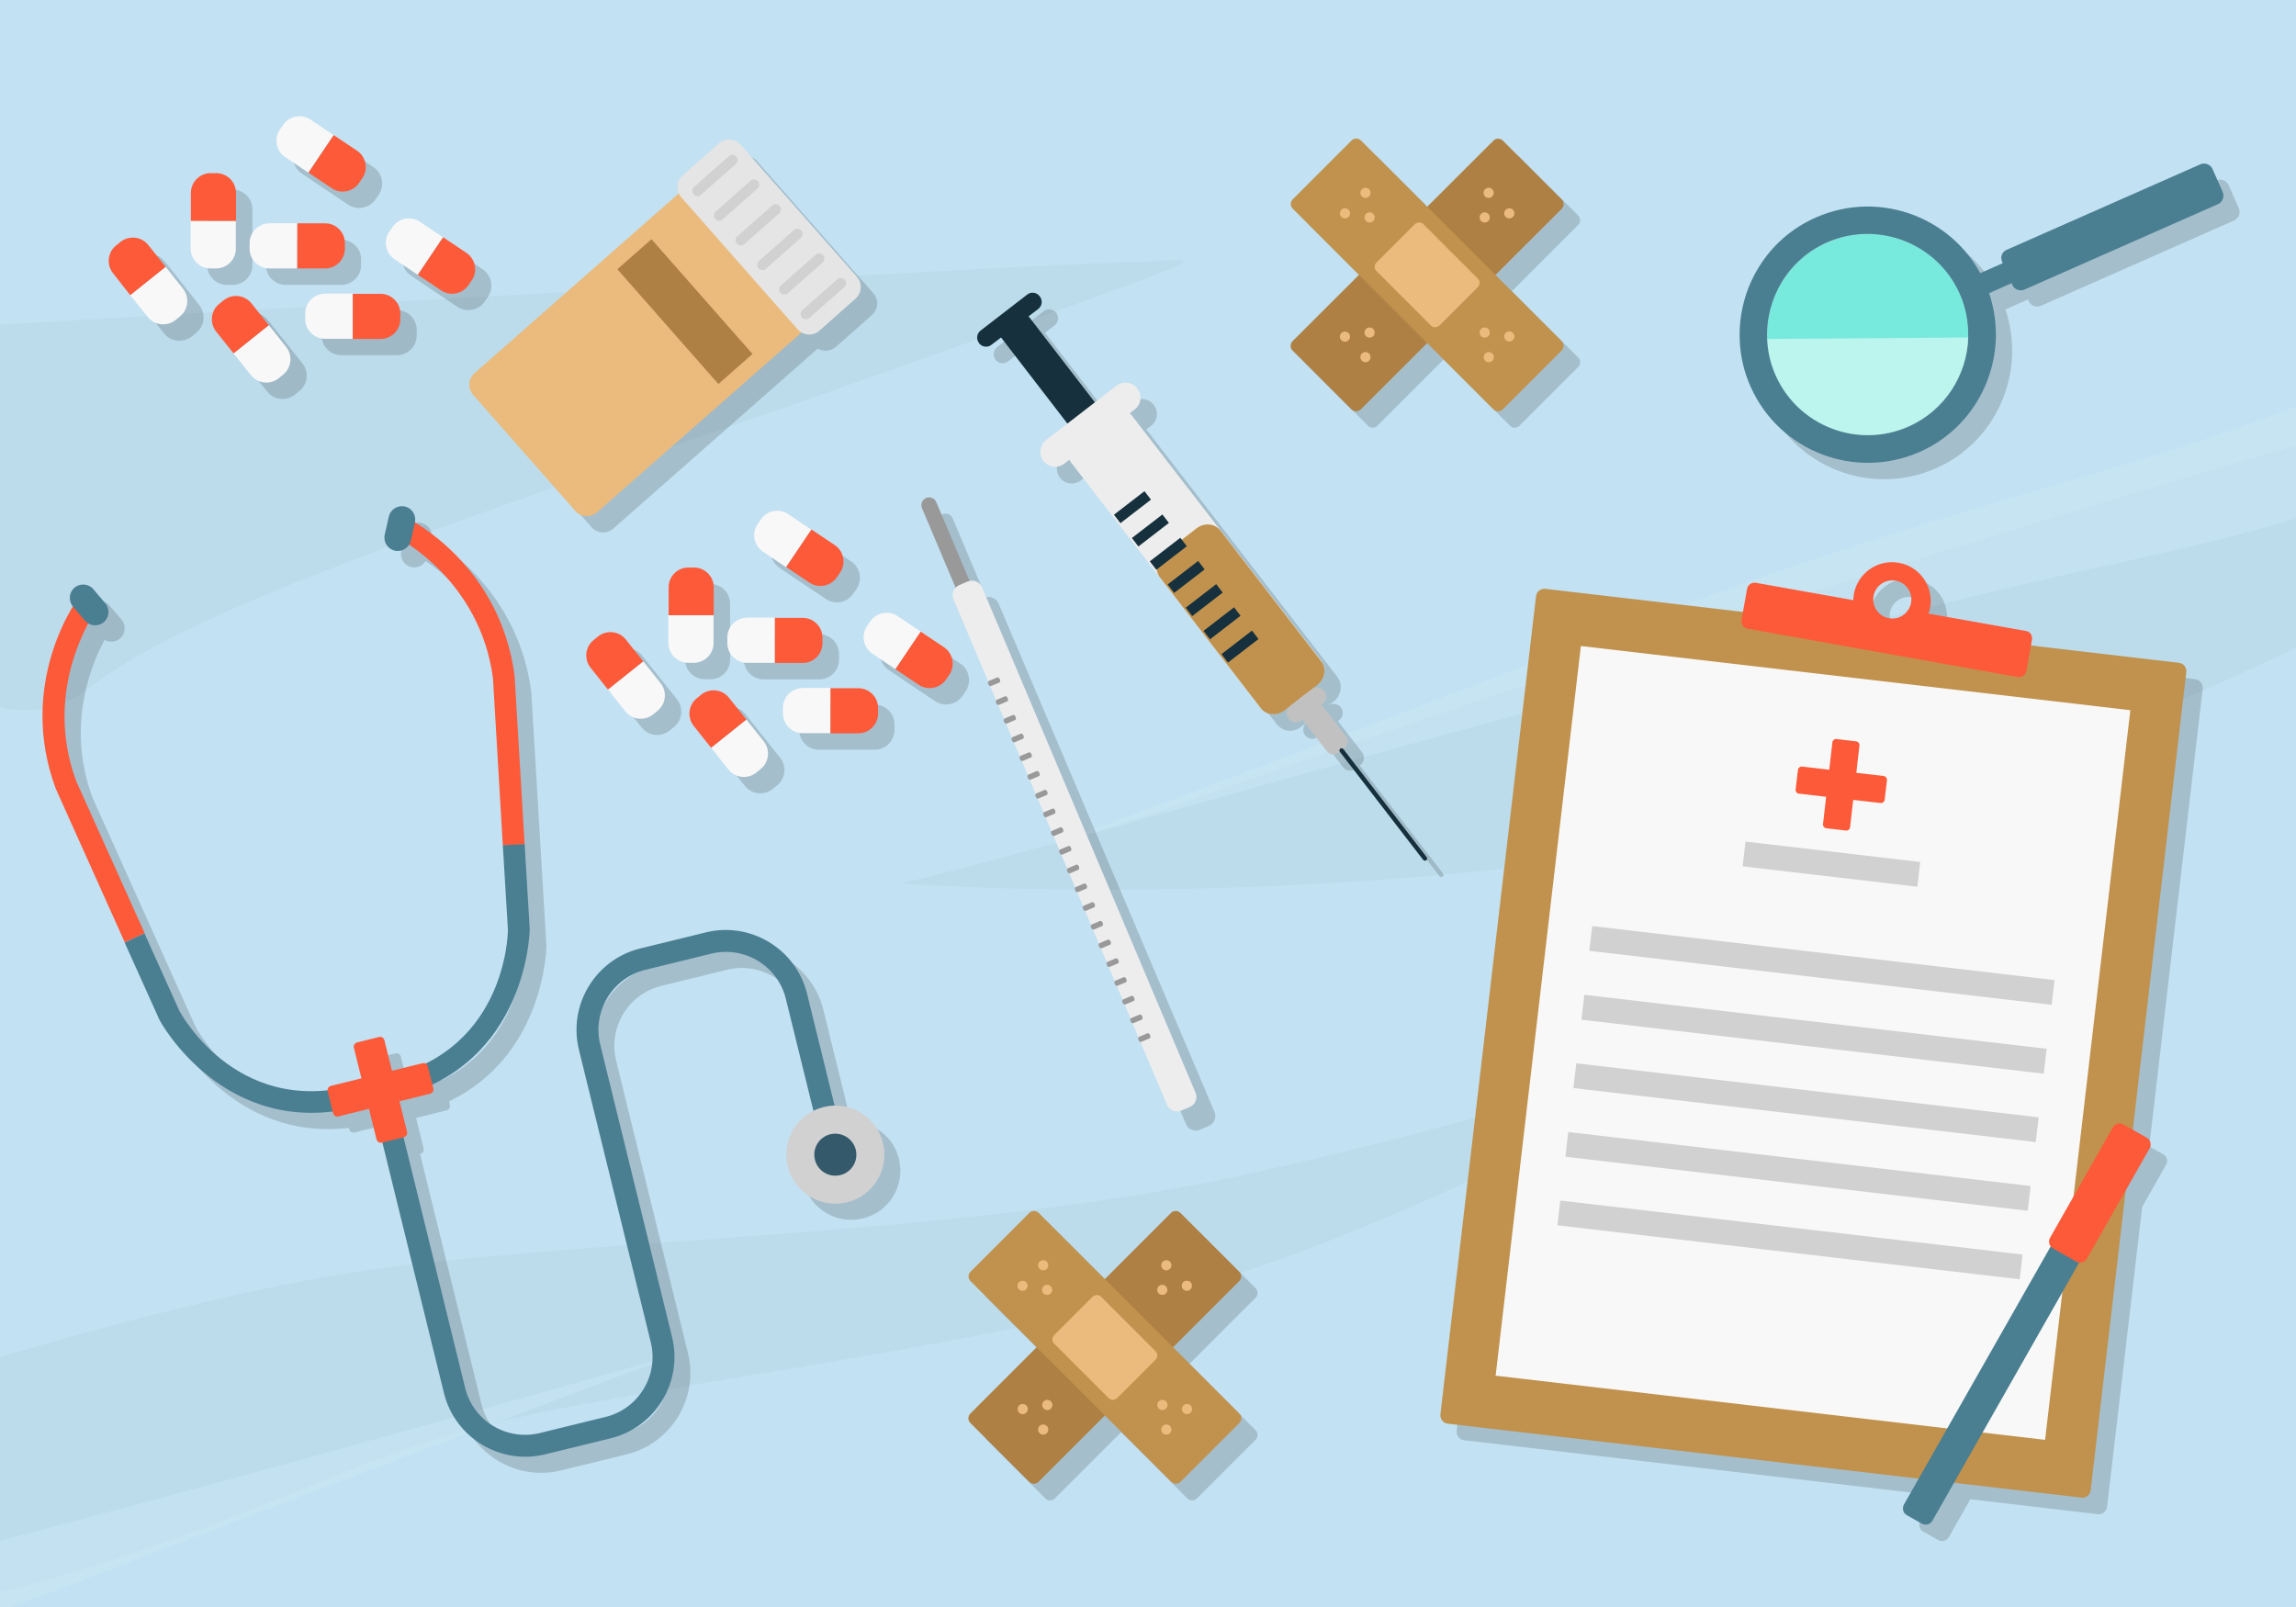 <?xml version="1.0" encoding="utf-8"?>
<svg id="master-artboard" viewBox="0 0 1400 980" version="1.1" xmlns="http://www.w3.org/2000/svg" x="0px" y="0px" style="enable-background:new 0 0 1400 980;" width="1400px" height="980px" xmlns:xlink="http://www.w3.org/1999/xlink">

<path d="M 0 0 H 1400 V 980 H 0 V 0 Z" id="XMLID_2_" class="st0" style="fill: rgb(194, 225, 242);" transform="matrix(1, 0, 0, 1, -2.842170943040401e-14, 0)"/><defs>
			<path d="M 0 0 H 1400 V 980 H 0 V 0 Z" id="XMLID_214_"/>
		</defs><clipPath id="XMLID_218_">
			<use style="overflow:visible;" xlink:href="#XMLID_214_"/>
		</clipPath><path id="XMLID_209_" class="st2" d="M-70.9,202.1c0,0,718.5-42.3,759-42.2c40.5,0.2,88.2-17.2-142.7,65S125.5,364.1,54.3,419.6&#10;&#9;&#9;&#9;&#9;s-173.2-76.5-173.2-86.2C-118.9,323.6-70.9,202.1-70.9,202.1z" style="opacity: 0.48; fill: rgb(181, 215, 229); clip-path: url('#XMLID_218_');" transform="matrix(1, 0, 0, 1, -8.526512829121202e-14, 0)"/><path id="XMLID_208_" class="st2" d="M1558,233.3c0,0,7.5-12.8-298.5,80S776.3,470.5,711.2,493.1&#10;&#9;&#9;&#9;&#9;c-65.1,22.5-161.9,45.7-161.9,45.7s293.5,22.6,566.4-43s364.4-160.2,442.4-167.7S1558,233.3,1558,233.3z" style="opacity: 0.48; fill: rgb(181, 215, 229); clip-path: url('#XMLID_218_');" transform="matrix(1, 0, 0, 1, -8.526512829121202e-14, 0)"/><path id="XMLID_210_" class="st3" d="M640.5,515.6c0,0,203.2-76,354-134.4s261.7-84,349.5-113.2c87.8-29.2,156.8-62.4,156.8-62.4&#10;&#9;&#9;&#9;&#9;s4.5,50.2-10.5,62.4c-15,12.1,1.2,32.2-207.1,77.2S640.5,515.6,640.5,515.6z" style="opacity: 0.41; fill: rgb(206, 233, 244); clip-path: url('#XMLID_218_');" transform="matrix(1, 0, 0, 1, -8.526512829121202e-14, 0)"/><path id="XMLID_211_" class="st2" d="M-160.9,878.3c0,0,240.1-83,384-103.6s366.5-20.1,544-60.1c177.4-40,331-92.2,355.5-107.3&#10;&#9;&#9;&#9;&#9;s-251.1,139.4-393,176.9S454.1,837,340.1,859.3c-114,22.3-141.4,49.3-274,92.8c-132.5,43.5-212,37.5-212,37.5L-160.9,878.3z" style="opacity: 0.48; fill: rgb(181, 215, 229); clip-path: url('#XMLID_218_');" transform="matrix(1, 0, 0, 1, -8.526512829121202e-14, 0)"/><path id="XMLID_213_" class="st3" d="M415.5,825c0,0-203.2,76-354,134.4s-261.7,84-349.5,113.2c-87.8,29.2-156.8,62.4-156.8,62.4&#10;&#9;&#9;&#9;&#9;s-4.5-50.2,10.5-62.4s-1.2-32.2,207.1-77.2C-18.8,950.3,415.5,825,415.5,825z" style="opacity: 0.41; fill: rgb(206, 233, 244); clip-path: url('#XMLID_218_');" transform="matrix(1, 0, 0, 1, -8.526512829121202e-14, 0)"/><path id="XMLID_415_" d="M1365.1,126.9l-6.2-14c-1.2-2.8-4.5-4.1-7.4-2.9l-118,52.1c-2.8,1.2-4.1,4.5-2.8,7.4l0.4,1l-13.8,6.1&#10;&#9;&#9;&#9;c-19.3-35.2-62.7-50.5-100.1-34c-30,13.3-47.5,43.3-46.5,74.3c0.3,9.7,2.4,19.4,6.6,28.8c17.4,39.4,63.6,57.3,103.1,39.9&#10;&#9;&#9;&#9;c28.6-12.6,45.8-40.5,46.5-69.9c0.2-9-1.1-18.1-4.1-27l13.8-6.1l0.4,1c1.2,2.8,4.5,4.1,7.4,2.9l118-52.1&#10;&#9;&#9;&#9;C1365.1,133,1366.4,129.7,1365.1,126.9z" transform="matrix(1, 0, 0, 1, -5.684341886080802e-14, 0)" style="opacity: 0.16;"/><path id="XMLID_418_" d="M1338.6,414.2l-90.2-10.5l0.7-3.6c0.4-2.5-1.2-4.8-3.7-5.3l-59.5-10.6c0.4-1.2,0.8-2.3,1-3.6&#10;&#9;&#9;&#9;c2.3-12.8-6.2-25.1-19.1-27.4c-12.8-2.3-25.1,6.3-27.4,19.1c-0.2,1.2-0.3,2.5-0.3,3.7l-59.5-10.6c-2.5-0.4-4.8,1.2-5.3,3.7&#10;&#9;&#9;&#9;l-2.5,14.2l-120.6-14.1c-2.8-0.3-5.4,1.7-5.7,4.5l-58.3,498.9c-0.3,2.8,1.7,5.4,4.5,5.7l287.1,33.6l-8.9,15.7&#10;&#9;&#9;&#9;c-1.3,2.3-0.5,5.1,1.8,6.4l9.2,5.2c2.3,1.3,5.1,0.5,6.4-1.8l13.1-23.1l77.7,9.1c2.8,0.3,5.4-1.7,5.7-4.5l21.4-182.9l14.6-25.7&#10;&#9;&#9;&#9;c1.3-2.2,0.5-5.1-1.8-6.4l-8.5-4.8l32.6-279C1343.5,417.1,1341.4,414.6,1338.6,414.2z M1152.4,373.6c1.1-6.3,7.2-10.5,13.5-9.4&#10;&#9;&#9;&#9;c6.3,1.1,10.5,7.2,9.4,13.4c-1.1,6.3-7.1,10.5-13.4,9.4C1155.5,385.9,1151.3,379.9,1152.4,373.6z" transform="matrix(1, 0, 0, 1, -5.684341886080802e-14, 0)" style="opacity: 0.16;"/><path id="XMLID_419_" d="M299.3,237.4c-3.9,3.4-4.3,9.4-0.9,13.3l62.3,70.8c3.4,3.9,9.4,4.3,13.3,0.8l124.6-109.7&#10;&#9;&#9;&#9;c3.4,2,7.8,1.7,11-1l22.1-19.5c3.9-3.4,4.3-9.4,0.8-13.3l-70.9-80.5c-3.4-3.9-9.4-4.3-13.3-0.8L426.3,117c-3.1,2.8-4,7.1-2.4,10.7&#10;&#9;&#9;&#9;L299.3,237.4z" transform="matrix(1, 0, 0, 1, -5.684341886080802e-14, 0)" style="opacity: 0.16;"/><path id="XMLID_420_" d="M798.2,223.7l36,36c1.5,1.5,4,1.5,5.6,0l40.5-40.5l40.5,40.5c1.5,1.5,4,1.5,5.6,0l36-36&#10;&#9;&#9;&#9;c1.5-1.5,1.5-4,0-5.6l-40.5-40.5l40.5-40.5c1.5-1.5,1.5-4,0-5.6l-36-36c-1.5-1.5-4-1.5-5.6,0l-40.5,40.5l-40.5-40.5&#10;&#9;&#9;&#9;c-1.5-1.5-4-1.5-5.6,0l-36,36c-1.5,1.5-1.5,4,0,5.6l40.5,40.5l-40.5,40.5C796.6,219.7,796.6,222.2,798.2,223.7z" transform="matrix(1, 0, 0, 1, -5.684341886080802e-14, 0)" style="opacity: 0.16;"/><path id="XMLID_421_" d="M765.7,785.7l-36-36c-1.5-1.5-4-1.5-5.6,0l-40.5,40.5l-40.5-40.5c-1.5-1.5-4-1.5-5.6,0l-36,36&#10;&#9;&#9;&#9;c-1.5,1.5-1.5,4,0,5.6l40.5,40.5l-40.5,40.5c-1.5,1.5-1.5,4,0,5.6l36,36c1.5,1.5,4,1.5,5.6,0l40.5-40.5l40.5,40.5&#10;&#9;&#9;&#9;c1.5,1.5,4,1.5,5.6,0l36-36c1.5-1.5,1.5-4,0-5.6l-40.5-40.5l40.5-40.5C767.2,789.7,767.2,787.2,765.7,785.7z" transform="matrix(1, 0, 0, 1, -5.684341886080802e-14, 0)" style="opacity: 0.16;"/><path id="XMLID_422_" d="M829.1,466.8l0.5-0.4c2.3-1.8,2.8-5.2,1-7.5l-14.7-19.1l0.7-0.6c2.4-1.9,2.9-5.4,1-7.8&#10;&#9;&#9;&#9;c-1.9-2.4-5.4-2.9-7.8-1l3.5-2.7c1.1-0.8,1.9-1.8,2.6-2.9c0.1-0.1,0.1-0.2,0.2-0.3c0-0.1,0.1-0.2,0.1-0.3c1.6-2.9,1.8-6.4,0.5-9.2&#10;&#9;&#9;&#9;c-0.4-0.8-0.8-1.7-1.4-2.4L700,263.2c-0.3-0.4-0.7-0.8-1.1-1.2l3-2.3c4-3.1,4.7-8.8,1.6-12.8c-3.1-4-8.8-4.7-12.8-1.6l-13,10.1&#10;&#9;&#9;&#9;l-40.5-52.5l5.9-4.5c2.3-1.8,2.8-5.2,1-7.5l-0.1-0.2c-1.8-2.3-5.2-2.8-7.5-1l-10.1,7.8l-8.3,6.4l-10.1,7.8c-2.3,1.8-2.8,5.2-1,7.5&#10;&#9;&#9;&#9;l0.1,0.2c1.8,2.4,5.2,2.8,7.5,1l5.9-4.5l40.5,52.5l-13,10.1c-4,3.1-4.7,8.8-1.7,12.8c3.1,4,8.8,4.7,12.8,1.6l3-2.3&#10;&#9;&#9;&#9;c0.3,0.5,0.5,0.9,0.9,1.4l115.3,149.4c0.6,0.8,1.3,1.4,2,2c2.4,2.1,5.8,2.7,9,1.9c0.1,0,0.2,0,0.3-0.1c0.1,0,0.2-0.1,0.3-0.1&#10;&#9;&#9;&#9;c1.2-0.4,2.4-0.9,3.4-1.8l0.1-0.1l0,0l0.2-0.2l3.2-2.4c-2.4,1.9-2.9,5.4-1,7.8s5.4,2.9,7.8,1l0.7-0.6l14.7,19.1&#10;&#9;&#9;&#9;c1.8,2.3,5.2,2.8,7.5,1l0.5-0.4l50.8,65.9c0.4,0.6,1.3,0.7,1.9,0.2c0.6-0.5,0.7-1.3,0.2-1.9L829.1,466.8z" transform="matrix(1, 0, 0, 1, -5.684341886080802e-14, 0)" style="opacity: 0.16;"/><path id="XMLID_423_" d="M518.9,684.2L502.1,616c-6.7-27.3-34.4-44.1-61.7-37.4l-40,9.8c-27.3,6.7-44.1,34.4-37.4,61.7l0.4,1.7&#10;&#9;&#9;&#9;l43,175l0.4,1.7c5,20.2-7.4,40.7-27.6,45.6l-40,9.8c-20.2,5-40.7-7.4-45.6-27.6l-37.5-152.7l0.2,0c1.5-0.4,2.4-1.8,2-3.3&#10;&#9;&#9;&#9;l-4.6-18.6l18.6-4.6c1.5-0.4,2.4-1.8,2-3.3l-0.5-2.2c58.4-27.8,59.4-94,59.4-94.8l-3.1-51.8l-6.1-102.2c0-0.2,0-0.3,0-0.5&#10;&#9;&#9;&#9;c-7.3-56.8-47-85.4-60.8-93.7c0.9-4.4-1.8-8.7-6.2-9.7c-4.4-1-8.8,1.7-9.8,6.1l-2.5,11c-1,4.4,1.7,8.8,6.1,9.8&#10;&#9;&#9;&#9;c3.5,0.8,7-0.8,8.7-3.7c14.1,9.5,45.1,35.2,51.1,81.6l6.1,101.7l3.1,51.6c0,2.4-1.1,57.2-50.2,81.6c-0.6-0.3-1.3-0.4-2-0.3&#10;&#9;&#9;&#9;L249,663l-4.6-18.6c-0.4-1.5-1.8-2.4-3.3-2l-13.3,3.3c-1.5,0.4-2.4,1.8-2,3.3l4.6,18.6l-18.6,4.6c-1.3,0.3-2.1,1.5-2.1,2.7&#10;&#9;&#9;&#9;c-60.4,6.3-89.2-46.4-90.4-48.6l-21.2-47.1l-41.8-93c-16.1-43.9-0.6-81.1,7.5-96c2.9,1.7,6.7,1.5,9.4-0.8&#10;&#9;&#9;&#9;c3.4-2.9,3.8-8.1,0.9-11.5l-7.3-8.6c-2.9-3.4-8.1-3.8-11.5-0.9c-3.4,2.9-3.8,8-1,11.4c-8.3,13.7-30.3,57.5-10.5,111.2&#10;&#9;&#9;&#9;c0.1,0.1,0.1,0.3,0.2,0.4l41.9,93.3l21.3,47.3c0.4,0.7,34.8,64.2,105.5,55.8l0.2,0.8c0.4,1.5,1.8,2.4,3.3,2l18.6-4.6l4.6,18.6&#10;&#9;&#9;&#9;c0.4,1.5,1.9,2.4,3.3,2l0.2,0l37.5,152.7c6.7,27.3,34.4,44.1,61.7,37.4l40-9.8c27.3-6.7,44.1-34.4,37.4-61.7l-0.4-1.7l-43-175&#10;&#9;&#9;&#9;l-0.4-1.7c-5-20.2,7.4-40.7,27.6-45.6l40-9.8c20.2-5,40.7,7.4,45.6,27.6l16.8,68.2c-12.2,6.1-19.1,20.1-15.7,33.9&#10;&#9;&#9;&#9;c3.9,16.1,20.2,25.9,36.2,21.9c16.1-3.9,25.9-20.2,21.9-36.2C545,693.2,532.5,684,518.9,684.2z" transform="matrix(1, 0, 0, 1, -5.684341886080802e-14, 0)" style="opacity: 0.16;"/><path id="XMLID_424_" d="M612.7,427.3c0.3,0.6,0.7,1,1.1,1.2l3.7,8.7c-0.2,0.4-0.2,1,0.1,1.6c0.3,0.6,0.7,1,1.1,1.2l3.7,8.7&#10;&#9;&#9;&#9;c-0.2,0.4-0.2,1,0.1,1.6c0.3,0.6,0.7,1,1.1,1.2l3.7,8.7c-0.2,0.4-0.2,1,0.1,1.6c0.3,0.6,0.7,1,1.1,1.2l3.7,8.7&#10;&#9;&#9;&#9;c-0.2,0.4-0.2,1,0.1,1.6c0.3,0.6,0.7,1,1.1,1.2l3.7,8.7c-0.2,0.4-0.2,1,0.1,1.6c0.3,0.6,0.7,1,1.1,1.2l3.7,8.7&#10;&#9;&#9;&#9;c-0.2,0.4-0.2,1,0.1,1.6c0.3,0.6,0.7,1,1.1,1.2l3.7,8.7c-0.2,0.4-0.2,1,0.1,1.6c0.3,0.6,0.7,1,1.1,1.2l3.7,8.7&#10;&#9;&#9;&#9;c-0.2,0.4-0.2,1,0.1,1.6c0.3,0.6,0.7,1,1.1,1.2l3.7,8.7c-0.2,0.4-0.2,1,0.1,1.6c0.3,0.6,0.7,1,1.1,1.2l3.7,8.7&#10;&#9;&#9;&#9;c-0.2,0.4-0.2,1,0.1,1.6c0.3,0.6,0.7,1,1.1,1.2l3.7,8.7c-0.2,0.4-0.2,1,0.1,1.6c0.3,0.6,0.7,1,1.1,1.2l3.7,8.7&#10;&#9;&#9;&#9;c-0.2,0.4-0.2,1,0.1,1.6c0.3,0.6,0.7,1,1.1,1.2l3.7,8.7c-0.2,0.4-0.2,1,0.1,1.6c0.3,0.6,0.7,1,1.1,1.2l3.7,8.7&#10;&#9;&#9;&#9;c-0.2,0.4-0.2,1,0.1,1.6c0.3,0.6,0.7,1,1.1,1.2l3.7,8.7c-0.2,0.4-0.2,1,0.1,1.6c0.3,0.6,0.7,1,1.1,1.2l3.7,8.7&#10;&#9;&#9;&#9;c-0.2,0.4-0.2,1,0.1,1.6c0.3,0.6,0.7,1,1.1,1.2l3.7,8.7c-0.2,0.4-0.2,1,0.1,1.6c0.3,0.6,0.7,1,1.1,1.2l3.7,8.7&#10;&#9;&#9;&#9;c-0.2,0.4-0.2,1,0.1,1.6c0.3,0.6,0.7,1,1.1,1.2l3.7,8.7c-0.2,0.4-0.2,1,0.1,1.6c0.3,0.6,0.7,1,1.1,1.2l16.2,38.4&#10;&#9;&#9;&#9;c1.4,3.4,5.3,5,8.7,3.5l5.2-2.2c3.4-1.4,5-5.3,3.5-8.7L608.9,368.1c-1.3-3.1-4.6-4.6-7.7-3.9l-20.3-48.1c-1-2.4-3.8-3.5-6.2-2.5&#10;&#9;&#9;&#9;c-2.4,1-3.5,3.8-2.5,6.2l20.5,48.5c-1.7,1.9-2.3,4.6-1.2,7.1l21.2,50.1C612.4,426,612.4,426.7,612.7,427.3z" transform="matrix(1, 0, 0, 1, -5.684341886080802e-14, 0)" style="opacity: 0.16;"/><path id="XMLID_425_" d="M499.6,414.3c6.6,0,12-5.4,12-12v-3.5c0-6.6-5.4-12-12-12h-17h-17c-6.6,0-12,5.4-12,12v3.5&#10;&#9;&#9;&#9;c0,6.6,5.4,12,12,12h17H499.6z" transform="matrix(1, 0, 0, 1, -5.684341886080802e-14, 0)" style="opacity: 0.16;"/><path id="XMLID_426_" d="M445.2,402.2v-17v-17.1c0-6.6-5.4-12-12-12h-3.5c-6.6,0-12,5.4-12,12v17.1v17c0,6.6,5.4,12,12,12h3.5&#10;&#9;&#9;&#9;C439.8,414.3,445.2,408.9,445.2,402.2z" transform="matrix(1, 0, 0, 1, -5.684341886080802e-14, 0)" style="opacity: 0.16;"/><path id="XMLID_427_" d="M585.6,404.7l-14.2-9.5l-14.1-9.5c-5.5-3.7-13-2.2-16.7,3.3l-2,2.9c-3.7,5.5-2.2,13,3.3,16.7l14.1,9.5&#10;&#9;&#9;&#9;l14.2,9.5c5.5,3.7,13,2.2,16.7-3.3l2-2.9C592.5,415.9,591.1,408.4,585.6,404.7z" transform="matrix(1, 0, 0, 1, -5.684341886080802e-14, 0)" style="opacity: 0.16;"/><path id="XMLID_428_" d="M443.6,466l10.6,13.3c4.1,5.2,11.7,6,16.9,1.9l2.7-2.2c5.2-4.2,6-11.7,1.9-16.9l-10.6-13.3l-10.6-13.3&#10;&#9;&#9;&#9;c-4.1-5.2-11.7-6-16.9-1.9l-2.7,2.2c-5.2,4.1-6,11.7-1.9,16.9L443.6,466z" transform="matrix(1, 0, 0, 1, -5.684341886080802e-14, 0)" style="opacity: 0.16;"/><path id="XMLID_429_" d="M499.4,457.2h17h17c6.6,0,12-5.4,12-12v-3.5c0-6.6-5.4-12-12-12h-17h-17c-6.6,0-12,5.4-12,12v3.5&#10;&#9;&#9;&#9;C487.3,451.8,492.7,457.2,499.4,457.2z" transform="matrix(1, 0, 0, 1, -5.684341886080802e-14, 0)" style="opacity: 0.16;"/><path id="XMLID_430_" d="M489.4,355.8l14.2,9.5c5.5,3.7,13,2.2,16.7-3.3l2-2.9c3.7-5.5,2.2-13-3.3-16.7l-14.2-9.5l-14.1-9.5&#10;&#9;&#9;&#9;c-5.5-3.7-13-2.2-16.7,3.3l-2,2.9c-3.7,5.5-2.2,13,3.3,16.7L489.4,355.8z" transform="matrix(1, 0, 0, 1, -5.684341886080802e-14, 0)" style="opacity: 0.16;"/><path id="XMLID_431_" d="M391.6,399.9c-4.1-5.2-11.7-6-16.9-1.9l-2.7,2.2c-5.2,4.1-6,11.7-1.9,16.9l10.6,13.3l10.6,13.3&#10;&#9;&#9;&#9;c4.1,5.2,11.7,6,16.9,1.9l2.7-2.2c5.2-4.2,6-11.7,1.9-16.9l-10.6-13.3L391.6,399.9z" transform="matrix(1, 0, 0, 1, -5.684341886080802e-14, 0)" style="opacity: 0.16;"/><path id="XMLID_432_" d="M174.2,173.7h17h17c6.6,0,12-5.4,12-12v-3.5c0-6.6-5.4-12-12-12h-17h-17c-6.6,0-12,5.4-12,12v3.5&#10;&#9;&#9;&#9;C162.2,168.4,167.6,173.7,174.2,173.7z" transform="matrix(1, 0, 0, 1, -5.684341886080802e-14, 0)" style="opacity: 0.16;"/><path id="XMLID_433_" d="M138.4,173.7h3.5c6.6,0,12-5.4,12-12v-17v-17.1c0-6.6-5.4-12-12-12h-3.5c-6.6,0-12,5.4-12,12v17.1v17&#10;&#9;&#9;&#9;C126.3,168.4,131.7,173.7,138.4,173.7z" transform="matrix(1, 0, 0, 1, -5.684341886080802e-14, 0)" style="opacity: 0.16;"/><path id="XMLID_434_" d="M250.6,168.1l14.1,9.5l14.2,9.5c5.5,3.7,13,2.2,16.7-3.3l2-2.9c3.7-5.5,2.2-13-3.3-16.7l-14.2-9.5&#10;&#9;&#9;&#9;l-14.1-9.5c-5.5-3.7-13-2.2-16.7,3.3l-2,2.9C243.7,156.9,245.1,164.4,250.6,168.1z" transform="matrix(1, 0, 0, 1, -5.684341886080802e-14, 0)" style="opacity: 0.16;"/><path id="XMLID_435_" d="M143.6,195.3c-5.2,4.1-6,11.7-1.9,16.9l10.6,13.3l10.6,13.3c4.1,5.2,11.7,6,16.9,1.9l2.7-2.2&#10;&#9;&#9;&#9;c5.2-4.2,6-11.7,1.9-16.9l-10.6-13.3l-10.6-13.3c-4.1-5.2-11.7-6-16.9-1.9L143.6,195.3z" transform="matrix(1, 0, 0, 1, -5.684341886080802e-14, 0)" style="opacity: 0.16;"/><path id="XMLID_436_" d="M208.1,189.1c-6.6,0-12,5.4-12,12v3.5c0,6.6,5.4,12,12,12h17h17c6.6,0,12-5.4,12-12v-3.5&#10;&#9;&#9;&#9;c0-6.6-5.4-12-12-12h-17H208.1z" transform="matrix(1, 0, 0, 1, -5.684341886080802e-14, 0)" style="opacity: 0.16;"/><path id="XMLID_437_" d="M184,105.8l14.1,9.5l14.2,9.5c5.5,3.7,13,2.2,16.7-3.3l2-2.9c3.7-5.5,2.2-13-3.3-16.7l-14.2-9.5&#10;&#9;&#9;&#9;l-14.1-9.5c-5.5-3.7-13-2.2-16.7,3.3l-2,2.9C177,94.7,178.5,102.1,184,105.8z" transform="matrix(1, 0, 0, 1, -5.684341886080802e-14, 0)" style="opacity: 0.16;"/><path id="XMLID_438_" d="M89.4,190l10.6,13.3c4.1,5.2,11.7,6,16.9,1.9l2.7-2.2c5.2-4.2,6-11.7,1.9-16.9L111,172.7l-10.6-13.3&#10;&#9;&#9;&#9;c-4.1-5.2-11.7-6-16.9-1.9l-2.7,2.2c-5.2,4.1-6,11.7-1.9,16.9L89.4,190z" transform="matrix(1, 0, 0, 1, -5.684341886080802e-14, 0)" style="opacity: 0.16;"/><g id="XMLID_4_" transform="matrix(1, 0, 0, 1, -5.684341886080802e-14, 0)">
			<path id="XMLID_10_" class="st5" d="M1220.8,159.5l0.4,1l-18.3,8.1c-2.8,1.2-4.1,4.5-2.8,7.4l0.8,1.9c1.2,2.8,4.5,4.1,7.4,2.9&#10;&#9;&#9;&#9;&#9;l18.3-8.1l0.4,1c1.2,2.8,4.5,4.1,7.4,2.9l118-52.1c2.8-1.2,4.1-4.5,2.9-7.4l-6.2-14c-1.2-2.8-4.5-4.1-7.4-2.9l-118,52.1&#10;&#9;&#9;&#9;&#9;C1220.8,153.4,1219.5,156.7,1220.8,159.5z" style="fill: rgb(74, 127, 145);"/>
			<g id="XMLID_5_">
				<path id="XMLID_9_" class="st6" d="M1077.6,206.7c0.3,7.4,1.9,14.9,5.1,22.1c13.7,31,50,45,81,31.4&#10;&#9;&#9;&#9;&#9;&#9;c22.3-9.9,35.8-31.5,36.5-54.4c0.3-8.9-1.3-17.9-5.1-26.5c-13.7-31-50-45-81-31.4C1090.3,158.4,1076.5,182.2,1077.6,206.7z" style="fill: rgb(119, 234, 221);"/>
				<path id="XMLID_6_" class="st5" d="M1060.8,206.9c0.3,9.7,2.4,19.4,6.6,28.8c17.4,39.4,63.6,57.3,103.1,39.9&#10;&#9;&#9;&#9;&#9;&#9;c28.6-12.6,45.8-40.5,46.5-69.9c0.2-11.1-1.8-22.4-6.6-33.2c-17.4-39.4-63.6-57.3-103.1-39.9&#10;&#9;&#9;&#9;&#9;&#9;C1077.2,145.8,1059.7,175.9,1060.8,206.9z M1195,179.2c3.8,8.6,5.4,17.7,5.1,26.5c-0.7,22.9-14.2,44.6-36.5,54.4&#10;&#9;&#9;&#9;&#9;&#9;c-31,13.7-67.3-0.4-81-31.4c-3.2-7.2-4.8-14.7-5.1-22.1c-1-24.5,12.7-48.3,36.5-58.8C1145,134.2,1181.3,148.3,1195,179.2z" style="fill: rgb(74, 127, 145);"/>
			</g>
			<path id="XMLID_11_" class="st7" d="M1163.7,260.2c22.3-9.9,35.8-31.5,36.5-54.4l-122.6,0.9c0.3,7.4,1.9,14.9,5.1,22.1&#10;&#9;&#9;&#9;&#9;C1096.4,259.8,1132.7,273.9,1163.7,260.2z" style="opacity: 0.5; fill: rgb(255, 255, 255);"/>
		</g><g id="XMLID_89_" transform="matrix(1, 0, 0, 1, -8.526512829121202e-14, 0)">
				<path id="XMLID_79_" class="st8" d="M1274.8,908.8c-0.3,2.8-2.9,4.9-5.7,4.5l-386.3-45.1c-2.8-0.3-4.8-2.9-4.5-5.7l58.3-498.9&#10;&#9;&#9;&#9;&#9;&#9;c0.3-2.8,2.9-4.8,5.7-4.5l386.3,45.1c2.8,0.3,4.9,2.9,4.5,5.7L1274.8,908.8z" style="fill: rgb(193, 146, 77);"/>
				
					<path d="M 937 412.2 H 1274.4 V 860.3 H 937 V 412.2 Z" id="XMLID_78_" transform="matrix(0.993 0.116 -0.116 0.993 81.323 -124.042)" class="st9" style="fill: rgb(248, 248, 248);"/>
				<g id="XMLID_101_">
					<path id="XMLID_102_" class="st10" d="M1235.4,384.8l-59.5-10.6c0.4-1.2,0.8-2.3,1-3.6c2.3-12.8-6.2-25.1-19.1-27.4&#10;&#9;&#9;&#9;&#9;&#9;&#9;c-12.8-2.3-25.1,6.3-27.4,19.1c-0.2,1.2-0.3,2.5-0.3,3.7l-59.5-10.6c-2.5-0.4-4.8,1.2-5.3,3.7l-3.4,19&#10;&#9;&#9;&#9;&#9;&#9;&#9;c-0.4,2.5,1.2,4.8,3.7,5.3l164.7,29.5c2.5,0.4,4.8-1.2,5.3-3.7l3.4-19C1239.5,387.6,1237.9,385.2,1235.4,384.8z M1151.8,377&#10;&#9;&#9;&#9;&#9;&#9;&#9;c-6.3-1.1-10.5-7.1-9.4-13.5c1.1-6.3,7.2-10.5,13.5-9.4c6.3,1.1,10.5,7.2,9.4,13.4C1164.1,374,1158.1,378.2,1151.8,377z" style="fill: rgb(253, 90, 57);"/>
				</g>
				<g id="XMLID_90_">
					<g id="XMLID_98_">
						<path id="XMLID_73_" class="st10" d="M1148.4,473.2l-16.5-1.9l1.9-16.6c0.2-1.3-0.8-2.5-2.1-2.6l-11.8-1.4&#10;&#9;&#9;&#9;&#9;&#9;&#9;&#9;c-1.3-0.2-2.5,0.8-2.6,2.1l-1.9,16.6l-16.5-1.9c-1.3-0.2-2.5,0.8-2.6,2.1l-1.4,11.8c-0.2,1.3,0.8,2.5,2.1,2.6l16.5,1.9&#10;&#9;&#9;&#9;&#9;&#9;&#9;&#9;l-1.9,16.6c-0.2,1.3,0.8,2.5,2.1,2.6l11.8,1.4c1.3,0.2,2.5-0.8,2.6-2.1l1.9-16.6l16.6,1.9c1.3,0.2,2.5-0.8,2.6-2.1l1.4-11.8&#10;&#9;&#9;&#9;&#9;&#9;&#9;&#9;C1150.7,474.5,1149.7,473.3,1148.4,473.2z" style="fill: rgb(253, 90, 57);"/>
						
							<path d="M 1063.3 519.6 H 1170.6 V 534.8 H 1063.3 V 519.6 Z" id="XMLID_71_" transform="matrix(0.993 0.116 -0.116 0.993 68.75 -126.084)" class="st11" style="fill: rgb(209, 209, 209);"/>
					</g>
					<g id="XMLID_91_">
						
							<path d="M 969.2 581.4 H 1253.1 V 596.6 H 969.2 V 581.4 Z" id="XMLID_70_" transform="matrix(0.993 0.116 -0.116 0.993 75.885 -125.001)" class="st11" style="fill: rgb(209, 209, 209);"/>
						
							<path d="M 964.4 623.3 H 1248.3 V 638.6 H 964.4 V 623.3 Z" id="XMLID_68_" transform="matrix(0.993 0.116 -0.116 0.993 80.709 -124.15)" class="st11" style="fill: rgb(209, 209, 209);"/>
						
							<path d="M 959.5 665.1 H 1243.4 V 680.3 H 959.5 V 665.1 Z" id="XMLID_65_" transform="matrix(0.993 0.116 -0.116 0.993 85.534 -123.299)" class="st11" style="fill: rgb(209, 209, 209);"/>
						
							<path d="M 954.6 707 H 1238.5 V 722.2 H 954.6 V 707 Z" id="XMLID_64_" transform="matrix(0.993 0.116 -0.116 0.993 90.359 -122.449)" class="st11" style="fill: rgb(209, 209, 209);"/>
						
							<path d="M 949.7 748.8 H 1233.6 V 764 H 949.7 V 748.8 Z" id="XMLID_63_" transform="matrix(0.993 0.116 -0.116 0.993 95.183 -121.598)" class="st11" style="fill: rgb(209, 209, 209);"/>
					</g>
				</g>
			</g><path id="XMLID_62_" class="st5" d="M1178.3,927.4c-1.3,2.3-4.1,3-6.4,1.8l-9.2-5.2c-2.3-1.3-3-4.1-1.8-6.4L1275.5,716&#10;&#9;&#9;&#9;&#9;&#9;c1.3-2.3,4.2-3,6.4-1.8l9.2,5.2c2.3,1.3,3,4.1,1.8,6.4L1178.3,927.4z" style="fill: rgb(74, 127, 145);" transform="matrix(1, 0, 0, 1, -8.526512829121202e-14, 0)"/><path id="XMLID_59_" class="st10" d="M1272.5,767.6c-1.3,2.3-4.1,3-6.4,1.8l-14.3-8.1c-2.3-1.3-3-4.2-1.8-6.4l38.3-67.4&#10;&#9;&#9;&#9;&#9;&#9;&#9;c1.3-2.3,4.1-3,6.4-1.8l14.3,8.1c2.3,1.3,3,4.2,1.8,6.4L1272.5,767.6z" style="fill: rgb(253, 90, 57);" transform="matrix(1, 0, 0, 1, -8.526512829121202e-14, 0)"/><path id="XMLID_159_" class="st12" d="M364.1,312.4c-3.9,3.4-9.9,3.1-13.3-0.8l-62.3-70.8c-3.4-3.9-3.1-9.9,0.9-13.3l150-132&#10;&#9;&#9;&#9;&#9;c3.9-3.4,9.9-3.1,13.3,0.8l62.3,70.8c3.4,3.9,3.1,9.9-0.8,13.3L364.1,312.4z" style="fill: rgb(234, 187, 125);" transform="matrix(1, 0, 0, 1, -8.526512829121202e-14, 0)"/><path id="XMLID_158_" class="st13" d="M499.6,201.7c-3.9,3.4-9.8,3-13.3-0.9l-70.9-80.5c-3.4-3.9-3.1-9.9,0.8-13.3l22.1-19.5&#10;&#9;&#9;&#9;&#9;&#9;c3.9-3.4,9.9-3.1,13.3,0.8l70.9,80.5c3.4,3.9,3.1,9.9-0.8,13.3L499.6,201.7z" style="fill: rgb(229, 229, 229);" transform="matrix(1, 0, 0, 1, -8.526512829121202e-14, 0)"/><path id="XMLID_157_" class="st11" d="M440.6,133.8c-1.3,1.2-3.3,1-4.5-0.3l0,0c-1.2-1.3-1-3.3,0.3-4.5l21.3-18.8&#10;&#9;&#9;&#9;&#9;&#9;&#9;c1.3-1.2,3.3-1,4.5,0.3l0,0c1.2,1.3,1,3.3-0.3,4.5L440.6,133.8z" style="fill: rgb(209, 209, 209);" transform="matrix(1, 0, 0, 1, -8.526512829121202e-14, 0)"/><path id="XMLID_156_" class="st11" d="M427.4,118.8c-1.3,1.2-3.3,1-4.5-0.3l0,0c-1.2-1.3-1-3.3,0.3-4.5l21.3-18.8&#10;&#9;&#9;&#9;&#9;&#9;&#9;c1.3-1.2,3.3-1,4.5,0.3l0,0c1.2,1.3,1,3.3-0.3,4.5L427.4,118.8z" style="fill: rgb(209, 209, 209);" transform="matrix(1, 0, 0, 1, -8.526512829121202e-14, 0)"/><path id="XMLID_155_" class="st11" d="M453.8,148.9c-1.3,1.2-3.3,1-4.5-0.3l0,0c-1.2-1.3-1-3.3,0.3-4.5l21.3-18.8&#10;&#9;&#9;&#9;&#9;&#9;&#9;c1.3-1.2,3.3-1,4.5,0.3l0,0c1.2,1.3,1,3.3-0.3,4.5L453.8,148.9z" style="fill: rgb(209, 209, 209);" transform="matrix(1, 0, 0, 1, -8.526512829121202e-14, 0)"/><path id="XMLID_154_" class="st11" d="M467,163.9c-1.3,1.2-3.3,1-4.5-0.3l0,0c-1.2-1.3-1-3.3,0.3-4.5l21.3-18.8&#10;&#9;&#9;&#9;&#9;&#9;&#9;c1.3-1.2,3.3-1,4.5,0.3l0,0c1.2,1.3,1,3.3-0.3,4.5L467,163.9z" style="fill: rgb(209, 209, 209);" transform="matrix(1, 0, 0, 1, -8.526512829121202e-14, 0)"/><path id="XMLID_153_" class="st11" d="M480.3,178.9c-1.3,1.2-3.3,1-4.5-0.3l0,0c-1.2-1.3-1-3.3,0.3-4.5l21.3-18.8&#10;&#9;&#9;&#9;&#9;&#9;&#9;c1.3-1.2,3.3-1,4.5,0.3l0,0c1.2,1.3,1,3.3-0.3,4.5L480.3,178.9z" style="fill: rgb(209, 209, 209);" transform="matrix(1, 0, 0, 1, -8.526512829121202e-14, 0)"/><path id="XMLID_152_" class="st11" d="M493.5,193.9c-1.3,1.2-3.3,1-4.5-0.3l0,0c-1.2-1.3-1-3.3,0.3-4.5l21.3-18.8&#10;&#9;&#9;&#9;&#9;&#9;&#9;c1.3-1.2,3.3-1,4.5,0.3l0,0c1.2,1.3,1,3.3-0.3,4.5L493.5,193.9z" style="fill: rgb(209, 209, 209);" transform="matrix(1, 0, 0, 1, -8.526512829121202e-14, 0)"/><path d="M 371 176 H 464.2 V 203.7 H 371 V 176 Z" id="XMLID_81_" transform="matrix(0.661, 0.751, -0.751, 0.661, 284.186, -249.08)" class="st14" style="fill: rgb(175, 128, 67);"/><g id="XMLID_109_" transform="matrix(1, 0, 0, 1, -8.526512829121202e-14, 0)">
				<path id="XMLID_122_" class="st14" d="M829.7,249.7c-1.5,1.5-4,1.5-5.6,0l-36-36c-1.5-1.5-1.5-4,0-5.6L910.7,85.7&#10;&#9;&#9;&#9;&#9;&#9;c1.5-1.5,4-1.5,5.6,0l36,36c1.5,1.5,1.5,4,0,5.6L829.7,249.7z" style="fill: rgb(175, 128, 67);"/>
				<path id="XMLID_121_" class="st15" d="M867.7,198.8c-1.3,1.3-3.7,1.2-5.2-0.4l-23-23c-1.5-1.5-1.7-3.9-0.4-5.2l33.6-33.6&#10;&#9;&#9;&#9;&#9;&#9;c1.3-1.3,3.7-1.2,5.2,0.4l23,23c1.5,1.5,1.7,3.9,0.4,5.2L867.7,198.8z" style="fill: rgb(255, 154, 21);"/>
				<g id="XMLID_110_">
					<g id="XMLID_116_">
						<g id="XMLID_118_">
							<path id="XMLID_120_" class="st12" d="M909.9,119.8c-1.2,1.2-3.2,1.2-4.4,0c-1.2-1.2-1.2-3.2,0-4.4c1.2-1.2,3.2-1.2,4.4,0&#10;&#9;&#9;&#9;&#9;&#9;&#9;&#9;&#9;C911.1,116.6,911.1,118.6,909.9,119.8z" style="fill: rgb(234, 187, 125);"/>
							<path id="XMLID_119_" class="st12" d="M922.5,132.3c-1.2,1.2-3.2,1.2-4.4,0c-1.2-1.2-1.2-3.2,0-4.4c1.2-1.2,3.2-1.2,4.4,0&#10;&#9;&#9;&#9;&#9;&#9;&#9;&#9;&#9;C923.7,129.1,923.7,131.1,922.5,132.3z" style="fill: rgb(234, 187, 125);"/>
						</g>
						<path id="XMLID_117_" class="st12" d="M907.5,134.8c-1.2,1.2-3.2,1.2-4.4,0c-1.2-1.2-1.2-3.2,0-4.4c1.2-1.2,3.2-1.2,4.4,0&#10;&#9;&#9;&#9;&#9;&#9;&#9;&#9;C908.7,131.6,908.7,133.6,907.5,134.8z" style="fill: rgb(234, 187, 125);"/>
					</g>
					<g id="XMLID_111_">
						<g id="XMLID_113_">
							<path id="XMLID_115_" class="st12" d="M830.4,215.6c1.2-1.2,3.2-1.2,4.4,0c1.2,1.2,1.2,3.2,0,4.4c-1.2,1.2-3.2,1.2-4.4,0&#10;&#9;&#9;&#9;&#9;&#9;&#9;&#9;&#9;C829.2,218.7,829.2,216.8,830.4,215.6z" style="fill: rgb(234, 187, 125);"/>
							<path id="XMLID_114_" class="st12" d="M817.9,203.1c1.2-1.2,3.2-1.2,4.4,0c1.2,1.2,1.2,3.2,0,4.4c-1.2,1.2-3.2,1.2-4.4,0&#10;&#9;&#9;&#9;&#9;&#9;&#9;&#9;&#9;C816.7,206.2,816.7,204.3,817.9,203.1z" style="fill: rgb(234, 187, 125);"/>
						</g>
						<path id="XMLID_112_" class="st12" d="M832.9,200.6c1.2-1.2,3.2-1.2,4.4,0c1.2,1.2,1.2,3.2,0,4.4c-1.2,1.2-3.2,1.2-4.4,0&#10;&#9;&#9;&#9;&#9;&#9;&#9;&#9;C831.7,203.7,831.7,201.8,832.9,200.6z" style="fill: rgb(234, 187, 125);"/>
					</g>
				</g>
			</g><path id="XMLID_108_" class="st8" d="M788.2,127.2c-1.5-1.5-1.5-4,0-5.6l36-36c1.5-1.5,4-1.5,5.6,0l122.5,122.5&#10;&#9;&#9;&#9;&#9;&#9;c1.5,1.5,1.5,4,0,5.6l-36,36c-1.5,1.5-4,1.5-5.6,0L788.2,127.2z" style="fill: rgb(193, 146, 77);" transform="matrix(1, 0, 0, 1, -8.526512829121202e-14, 0)"/><path id="XMLID_107_" class="st12" d="M839.1,165.1c-1.3-1.3-1.2-3.7,0.4-5.2l23-23c1.5-1.5,3.9-1.7,5.2-0.4l33.6,33.6&#10;&#9;&#9;&#9;&#9;&#9;c1.3,1.3,1.2,3.7-0.4,5.2l-23,23c-1.5,1.5-3.9,1.7-5.2,0.4L839.1,165.1z" style="fill: rgb(234, 187, 125);" transform="matrix(1, 0, 0, 1, -8.526512829121202e-14, 0)"/><g id="XMLID_100_" transform="matrix(1, 0, 0, 1, -8.526512829121202e-14, 0)">
						<g id="XMLID_104_">
							<path id="XMLID_106_" class="st12" d="M918.1,207.4c-1.2-1.2-1.2-3.2,0-4.4c1.2-1.2,3.2-1.2,4.4,0c1.2,1.2,1.2,3.2,0,4.4&#10;&#9;&#9;&#9;&#9;&#9;&#9;&#9;&#9;C921.3,208.6,919.3,208.6,918.1,207.4z" style="fill: rgb(234, 187, 125);"/>
							<path id="XMLID_105_" class="st12" d="M905.6,220c-1.2-1.2-1.2-3.2,0-4.4c1.2-1.2,3.2-1.2,4.4,0c1.2,1.2,1.2,3.2,0,4.4&#10;&#9;&#9;&#9;&#9;&#9;&#9;&#9;&#9;C908.7,221.2,906.8,221.2,905.6,220z" style="fill: rgb(234, 187, 125);"/>
						</g>
						<path id="XMLID_103_" class="st12" d="M903.1,205c-1.2-1.2-1.2-3.2,0-4.4c1.2-1.2,3.2-1.2,4.4,0c1.2,1.2,1.2,3.2,0,4.4&#10;&#9;&#9;&#9;&#9;&#9;&#9;&#9;C906.3,206.2,904.3,206.2,903.1,205z" style="fill: rgb(234, 187, 125);"/>
					</g><g id="XMLID_96_" transform="matrix(1, 0, 0, 1, -8.526512829121202e-14, 0)">
							<path id="XMLID_99_" class="st12" d="M822.3,127.9c1.2,1.2,1.2,3.2,0,4.4c-1.2,1.2-3.2,1.2-4.4,0c-1.2-1.2-1.2-3.2,0-4.4&#10;&#9;&#9;&#9;&#9;&#9;&#9;&#9;&#9;C819.1,126.7,821.1,126.7,822.3,127.9z" style="fill: rgb(234, 187, 125);"/>
							<path id="XMLID_97_" class="st12" d="M834.8,115.4c1.2,1.2,1.2,3.2,0,4.4c-1.2,1.2-3.2,1.2-4.4,0c-1.2-1.2-1.2-3.2,0-4.4&#10;&#9;&#9;&#9;&#9;&#9;&#9;&#9;&#9;C831.6,114.2,833.6,114.2,834.8,115.4z" style="fill: rgb(234, 187, 125);"/>
						</g><path id="XMLID_94_" class="st12" d="M837.3,130.4c1.2,1.2,1.2,3.2,0,4.4c-1.2,1.2-3.2,1.2-4.4,0c-1.2-1.2-1.2-3.2,0-4.4&#10;&#9;&#9;&#9;&#9;&#9;&#9;&#9;C834.1,129.2,836.1,129.2,837.3,130.4z" style="fill: rgb(234, 187, 125);" transform="matrix(1, 0, 0, 1, -8.526512829121202e-14, 0)"/><g id="XMLID_139_" transform="matrix(1, 0, 0, 1, -8.526512829121202e-14, 0)">
				<path id="XMLID_185_" class="st14" d="M633.2,903.7c-1.5,1.5-4,1.5-5.6,0l-36-36c-1.5-1.5-1.5-4,0-5.6l122.5-122.5&#10;&#9;&#9;&#9;&#9;&#9;c1.5-1.5,4-1.5,5.6,0l36,36c1.5,1.5,1.5,4,0,5.6L633.2,903.7z" style="fill: rgb(175, 128, 67);"/>
				<path id="XMLID_151_" class="st15" d="M671.1,852.8c-1.3,1.3-3.7,1.2-5.2-0.4l-23-23c-1.5-1.5-1.7-3.9-0.4-5.2l33.6-33.6&#10;&#9;&#9;&#9;&#9;&#9;c1.3-1.3,3.7-1.2,5.2,0.4l23,23c1.5,1.5,1.7,3.9,0.4,5.2L671.1,852.8z" style="fill: rgb(255, 154, 21);"/>
				<g id="XMLID_140_">
					<g id="XMLID_146_">
						<g id="XMLID_148_">
							<path id="XMLID_150_" class="st12" d="M713.4,773.8c-1.2,1.2-3.2,1.2-4.4,0c-1.2-1.2-1.2-3.2,0-4.4c1.2-1.2,3.2-1.2,4.4,0&#10;&#9;&#9;&#9;&#9;&#9;&#9;&#9;&#9;C714.6,770.6,714.6,772.6,713.4,773.8z" style="fill: rgb(234, 187, 125);"/>
							<path id="XMLID_149_" class="st12" d="M725.9,786.3c-1.2,1.2-3.2,1.2-4.4,0c-1.2-1.2-1.2-3.2,0-4.4c1.2-1.2,3.2-1.2,4.4,0&#10;&#9;&#9;&#9;&#9;&#9;&#9;&#9;&#9;C727.1,783.2,727.1,785.1,725.9,786.3z" style="fill: rgb(234, 187, 125);"/>
						</g>
						<path id="XMLID_147_" class="st12" d="M710.9,788.8c-1.2,1.2-3.2,1.2-4.4,0c-1.2-1.2-1.2-3.2,0-4.4c1.2-1.2,3.2-1.2,4.4,0&#10;&#9;&#9;&#9;&#9;&#9;&#9;&#9;C712.1,785.6,712.1,787.6,710.9,788.8z" style="fill: rgb(234, 187, 125);"/>
					</g>
					<g id="XMLID_141_">
						<g id="XMLID_143_">
							<path id="XMLID_145_" class="st12" d="M633.9,869.6c1.2-1.2,3.2-1.2,4.4,0c1.2,1.2,1.2,3.2,0,4.4c-1.2,1.2-3.2,1.2-4.4,0&#10;&#9;&#9;&#9;&#9;&#9;&#9;&#9;&#9;C632.7,872.8,632.7,870.8,633.9,869.6z" style="fill: rgb(234, 187, 125);"/>
							<path id="XMLID_144_" class="st12" d="M621.4,857.1c1.2-1.2,3.2-1.2,4.4,0c1.2,1.2,1.2,3.2,0,4.4c-1.2,1.2-3.2,1.2-4.4,0&#10;&#9;&#9;&#9;&#9;&#9;&#9;&#9;&#9;C620.2,860.2,620.2,858.3,621.4,857.1z" style="fill: rgb(234, 187, 125);"/>
						</g>
						<path id="XMLID_142_" class="st12" d="M636.4,854.6c1.2-1.2,3.2-1.2,4.4,0c1.2,1.2,1.2,3.2,0,4.4c-1.2,1.2-3.2,1.2-4.4,0&#10;&#9;&#9;&#9;&#9;&#9;&#9;&#9;C635.2,857.8,635.2,855.8,636.4,854.6z" style="fill: rgb(234, 187, 125);"/>
					</g>
				</g>
			</g><path id="XMLID_138_" class="st8" d="M591.7,781.2c-1.5-1.5-1.5-4,0-5.6l36-36c1.5-1.5,4-1.5,5.6,0l122.5,122.5&#10;&#9;&#9;&#9;&#9;&#9;c1.5,1.5,1.5,4,0,5.6l-36,36c-1.5,1.5-4,1.5-5.6,0L591.7,781.2z" style="fill: rgb(193, 146, 77);" transform="matrix(1, 0, 0, 1, -8.526512829121202e-14, 0)"/><path id="XMLID_137_" class="st12" d="M642.6,819.2c-1.3-1.3-1.2-3.7,0.4-5.2l23-23c1.5-1.5,3.9-1.7,5.2-0.4l33.6,33.6&#10;&#9;&#9;&#9;&#9;&#9;c1.3,1.3,1.2,3.7-0.4,5.2l-23,23c-1.5,1.5-3.9,1.7-5.2,0.4L642.6,819.2z" style="fill: rgb(234, 187, 125);" transform="matrix(1, 0, 0, 1, -8.526512829121202e-14, 0)"/><g id="XMLID_132_" transform="matrix(1, 0, 0, 1, -8.526512829121202e-14, 0)">
						<g id="XMLID_134_">
							<path id="XMLID_136_" class="st12" d="M721.6,861.5c-1.2-1.2-1.2-3.2,0-4.4c1.2-1.2,3.2-1.2,4.4,0c1.2,1.2,1.2,3.2,0,4.4&#10;&#9;&#9;&#9;&#9;&#9;&#9;&#9;&#9;C724.7,862.7,722.8,862.7,721.6,861.5z" style="fill: rgb(234, 187, 125);"/>
							<path id="XMLID_135_" class="st12" d="M709,874c-1.2-1.2-1.2-3.2,0-4.4c1.2-1.2,3.2-1.2,4.4,0c1.2,1.2,1.2,3.2,0,4.4&#10;&#9;&#9;&#9;&#9;&#9;&#9;&#9;&#9;C712.2,875.2,710.2,875.2,709,874z" style="fill: rgb(234, 187, 125);"/>
						</g>
						<path id="XMLID_133_" class="st12" d="M706.6,859c-1.2-1.2-1.2-3.2,0-4.4c1.2-1.2,3.2-1.2,4.4,0c1.2,1.2,1.2,3.2,0,4.4&#10;&#9;&#9;&#9;&#9;&#9;&#9;&#9;C709.7,860.2,707.8,860.2,706.6,859z" style="fill: rgb(234, 187, 125);"/>
					</g><g id="XMLID_129_" transform="matrix(1, 0, 0, 1, -8.526512829121202e-14, 0)">
							<path id="XMLID_131_" class="st12" d="M625.7,781.9c1.2,1.2,1.2,3.2,0,4.4c-1.2,1.2-3.2,1.2-4.4,0c-1.2-1.2-1.2-3.2,0-4.4&#10;&#9;&#9;&#9;&#9;&#9;&#9;&#9;&#9;C622.6,780.8,624.5,780.8,625.7,781.9z" style="fill: rgb(234, 187, 125);"/>
							<path id="XMLID_130_" class="st12" d="M638.3,769.4c1.2,1.2,1.2,3.2,0,4.4c-1.2,1.2-3.2,1.2-4.4,0c-1.2-1.2-1.2-3.2,0-4.4&#10;&#9;&#9;&#9;&#9;&#9;&#9;&#9;&#9;C635.1,768.2,637.1,768.2,638.3,769.4z" style="fill: rgb(234, 187, 125);"/>
						</g><path id="XMLID_128_" class="st12" d="M640.7,784.4c1.2,1.2,1.2,3.2,0,4.4c-1.2,1.2-3.2,1.2-4.4,0c-1.2-1.2-1.2-3.2,0-4.4&#10;&#9;&#9;&#9;&#9;&#9;&#9;&#9;C637.6,783.2,639.5,783.2,640.7,784.4z" style="fill: rgb(234, 187, 125);" transform="matrix(1, 0, 0, 1, -8.526512829121202e-14, 0)"/><g id="XMLID_74_" transform="matrix(1, 0, 0, 1, -8.526512829121202e-14, 0)">
				<g id="XMLID_80_">
					<g id="XMLID_95_">
						<path id="XMLID_46_" class="st16" d="M626.4,179.6l-10.1,7.8l-8.3,6.4l-10.1,7.8c-2.3,1.8-2.8,5.2-1,7.5l0.1,0.2&#10;&#9;&#9;&#9;&#9;&#9;&#9;&#9;c1.8,2.4,5.2,2.8,7.5,1l5.9-4.5l49,63.6c1.8,2.3,5.2,2.8,7.5,1l8.3-6.4c2.3-1.8,2.8-5.2,1-7.5l-49-63.6l5.9-4.5&#10;&#9;&#9;&#9;&#9;&#9;&#9;&#9;c2.3-1.8,2.8-5.2,1-7.5l-0.1-0.2C632.1,178.2,628.7,177.8,626.4,179.6z" style="fill: rgb(22, 49, 61);"/>
					</g>
					<g id="XMLID_84_">
						<path id="XMLID_45_" class="st17" d="M680.8,235.2l-42.9,33.1c-4,3.1-4.7,8.8-1.7,12.8c3.1,4,8.8,4.7,12.8,1.6l3-2.3&#10;&#9;&#9;&#9;&#9;&#9;&#9;&#9;c0.3,0.5,0.5,0.9,0.9,1.4l115.3,149.4c3.6,4.7,10.4,5.6,15,1.9l20.2-15.6c4.7-3.6,5.6-10.4,1.9-15L690,253.2&#10;&#9;&#9;&#9;&#9;&#9;&#9;&#9;c-0.3-0.4-0.7-0.8-1.1-1.2l3-2.3c4-3.1,4.7-8.8,1.6-12.8C690.5,232.9,684.7,232.2,680.8,235.2z" style="fill: rgb(237, 237, 237);"/>
						<path id="XMLID_44_" class="st8" d="M805.7,403.4c3.3,4.3,2.2,10.7-2.5,14.4l-19.9,15.4c-4.7,3.6-11.2,3-14.5-1.3L707.2,352&#10;&#9;&#9;&#9;&#9;&#9;&#9;&#9;c-3.3-4.3-2.2-10.7,2.5-14.4l19.9-15.4c4.7-3.6,11.2-3,14.5,1.3L805.7,403.4z" style="fill: rgb(193, 146, 77);"/>
						<g id="XMLID_85_">
							
								<path d="M 678.6 306.2 H 702.1 V 312.7 H 678.6 V 306.2 Z" id="XMLID_43_" transform="matrix(0.792 -0.611 0.611 0.792 -45.309 486.014)" class="st16" style="fill: rgb(22, 49, 61);"/>
							
								<path d="M 689.5 320.4 H 713 V 326.9 H 689.5 V 320.4 Z" id="XMLID_42_" transform="matrix(0.792 -0.611 0.611 0.792 -51.685 495.633)" class="st16" style="fill: rgb(22, 49, 61);"/>
							
								<path d="M 700.4 334.6 H 723.9 V 341.1 H 700.4 V 334.6 Z" id="XMLID_41_" transform="matrix(0.792 -0.611 0.611 0.792 -58.062 505.255)" class="st16" style="fill: rgb(22, 49, 61);"/>
							
								<path d="M 711.3 348.7 H 734.8 V 355.2 H 711.3 V 348.7 Z" id="XMLID_40_" transform="matrix(0.792 -0.611 0.611 0.792 -64.437 514.873)" class="st16" style="fill: rgb(22, 49, 61);"/>
							
								<path d="M 722.3 362.9 H 745.8 V 369.4 H 722.3 V 362.9 Z" id="XMLID_39_" transform="matrix(0.792 -0.611 0.611 0.792 -70.811 524.49)" class="st16" style="fill: rgb(22, 49, 61);"/>
							
								<path d="M 733.2 377 H 756.7 V 383.5 H 733.2 V 377 Z" id="XMLID_38_" transform="matrix(0.792 -0.611 0.611 0.792 -77.187 534.11)" class="st16" style="fill: rgb(22, 49, 61);"/>
							
								<path d="M 744.1 391.2 H 767.6 V 397.7 H 744.1 V 391.2 Z" id="XMLID_37_" transform="matrix(0.792 -0.611 0.611 0.792 -83.564 543.731)" class="st16" style="fill: rgb(22, 49, 61);"/>
						</g>
					</g>
					<path id="XMLID_36_" class="st18" d="M807.6,421.4c1.9,2.4,1.4,5.9-1,7.8l-13.1,10.1c-2.4,1.9-5.9,1.4-7.8-1l0,0&#10;&#9;&#9;&#9;&#9;&#9;&#9;c-1.9-2.4-1.4-5.9,1-7.8l13.1-10.1C802.2,418.5,805.7,418.9,807.6,421.4L807.6,421.4z" style="fill: rgb(193, 193, 193);"/>
					<path id="XMLID_35_" class="st18" d="M820.6,448.9c1.8,2.3,1.4,5.7-1,7.5l-3.2,2.5c-2.3,1.8-5.7,1.4-7.5-1l-18.3-23.7&#10;&#9;&#9;&#9;&#9;&#9;&#9;c-1.8-2.3-1.4-5.7,1-7.5l3.2-2.5c2.3-1.8,5.7-1.4,7.5,1L820.6,448.9z" style="fill: rgb(193, 193, 193);"/>
					<path id="XMLID_34_" class="st16" d="M869.7,524.6c-0.6,0.5-1.4,0.3-1.9-0.2L817,458.5c-0.5-0.6-0.3-1.4,0.2-1.9&#10;&#9;&#9;&#9;&#9;&#9;&#9;c0.6-0.5,1.4-0.3,1.9,0.2l50.8,65.9C870.4,523.3,870.3,524.1,869.7,524.6z" style="fill: rgb(22, 49, 61);"/>
				</g>
			</g><g id="XMLID_66_" transform="matrix(1, 0, 0, 1, -8.526512829121202e-14, 0)">
				<g id="XMLID_72_">
					<g id="XMLID_75_">
						<path id="XMLID_58_" class="st10" d="M46.4,476.2c-20.9-56.8,11.3-102.5,11.7-103c2.2-3,1.5-7.1-1.5-9.3&#10;&#9;&#9;&#9;&#9;&#9;&#9;&#9;c-3-2.2-7.1-1.5-9.3,1.5c-1.5,2.1-36.9,51.8-13.3,115.6c0.1,0.1,0.1,0.3,0.2,0.4l41.9,93.3l12.1-5.6L46.4,476.2z" style="fill: rgb(253, 90, 57);"/>
						<path id="XMLID_57_" class="st5" d="M223.4,659.7c-76.6,25.3-112.8-40.9-114.1-43.4l-21.2-47.1l-12.1,5.6l21.3,47.3&#10;&#9;&#9;&#9;&#9;&#9;&#9;&#9;c0.4,0.8,39.5,72.9,119.9,53.1c3.4-0.8,6.8-1.8,10.3-3c3.5-1.2,5.4-4.9,4.2-8.4C230.6,660.4,226.9,658.5,223.4,659.7z" style="fill: rgb(74, 127, 145);"/>
					</g>
					<path id="XMLID_56_" class="st5" d="M64.2,367.9c2.9,3.4,2.5,8.6-0.9,11.5l0,0c-3.4,2.9-8.6,2.5-11.5-0.9l-7.3-8.6&#10;&#9;&#9;&#9;&#9;&#9;&#9;c-2.9-3.4-2.5-8.6,0.9-11.5l0,0c3.4-2.9,8.6-2.5,11.5,0.9L64.2,367.9z" style="fill: rgb(74, 127, 145);"/>
				</g>
				<g id="XMLID_67_">
					<g id="XMLID_69_">
						<path id="XMLID_55_" class="st10" d="M300.6,413.7c-7.8-60-57.5-85.5-58.1-85.8c-3.3-1.6-4.6-5.6-3-8.9c1.6-3.3,5.6-4.6,8.9-3&#10;&#9;&#9;&#9;&#9;&#9;&#9;&#9;c2.3,1.1,56.7,28.8,65.4,96.3c0,0.2,0,0.3,0,0.5l6.1,102.2l-13.3,0.6L300.6,413.7z" style="fill: rgb(253, 90, 57);"/>
						<path id="XMLID_54_" class="st5" d="M228.7,658.3c79.6-13.1,81-88.5,81-91.3l-3.1-51.6l13.3-0.6l3.1,51.8&#10;&#9;&#9;&#9;&#9;&#9;&#9;&#9;c0,0.9-1.2,82.9-81.7,102.7c-3.4,0.8-6.9,1.5-10.5,2.1c-3.6,0.6-7-1.9-7.6-5.5C222.6,662.4,225,659,228.7,658.3z" style="fill: rgb(74, 127, 145);"/>
					</g>
					<path id="XMLID_53_" class="st5" d="M234.6,326c-1,4.4,1.7,8.8,6.1,9.8l0,0c4.4,1,8.8-1.7,9.8-6.1l2.5-11&#10;&#9;&#9;&#9;&#9;&#9;&#9;c1-4.4-1.7-8.8-6.1-9.8l0,0c-4.4-1-8.8,1.7-9.8,6.1L234.6,326z" style="fill: rgb(74, 127, 145);"/>
				</g>
			</g><path id="XMLID_52_" class="st5" d="M430.4,568.6l-40,9.8c-27.3,6.7-44.1,34.4-37.4,61.7l0.4,1.7l43,175l0.4,1.7&#10;&#9;&#9;&#9;&#9;c5,20.2-7.4,40.7-27.6,45.6l-40,9.8c-20.2,5-40.7-7.4-45.6-27.6l-43.4-176.6l-12.9,3.2l43.4,176.6c6.7,27.3,34.4,44.1,61.7,37.4&#10;&#9;&#9;&#9;&#9;l40-9.8c27.3-6.7,44.1-34.4,37.4-61.7l-0.4-1.7l-43-175l-0.4-1.7c-5-20.2,7.4-40.7,27.6-45.6l40-9.8c20.2-5,40.7,7.4,45.6,27.6&#10;&#9;&#9;&#9;&#9;l20.5,83.3l12.9-3.2L492.1,606C485.4,578.7,457.7,561.9,430.4,568.6z" style="fill: rgb(74, 127, 145);" transform="matrix(1, 0, 0, 1, -8.526512829121202e-14, 0)"/><path id="XMLID_47_" class="st10" d="M257.6,648.4L239,653l-4.6-18.6c-0.4-1.5-1.8-2.4-3.3-2l-13.3,3.3c-1.5,0.4-2.4,1.8-2,3.3&#10;&#9;&#9;&#9;&#9;l4.6,18.6l-18.6,4.6c-1.5,0.4-2.4,1.8-2,3.3l3.3,13.3c0.4,1.5,1.8,2.4,3.3,2l18.6-4.6l4.6,18.6c0.4,1.5,1.9,2.4,3.3,2l13.3-3.3&#10;&#9;&#9;&#9;&#9;c1.5-0.4,2.4-1.8,2-3.3l-4.6-18.6l18.6-4.6c1.5-0.4,2.4-1.8,2-3.3l-3.3-13.3C260.6,648.9,259.1,648,257.6,648.4z" style="fill: rgb(253, 90, 57);" transform="matrix(1, 0, 0, 1, -8.526512829121202e-14, 0)"/><path id="XMLID_33_" class="st11" d="M538.4,697c3.9,16.1-5.9,32.3-21.9,36.2l0,0c-16.1,3.9-32.3-5.9-36.2-21.9l0,0&#10;&#9;&#9;&#9;&#9;&#9;c-3.9-16.1,5.9-32.3,21.9-36.2l0,0C518.3,671.1,534.5,681,538.4,697L538.4,697z" style="fill: rgb(209, 209, 209);" transform="matrix(1, 0, 0, 1, -8.526512829121202e-14, 0)"/><path id="XMLID_32_" class="st19" d="M521.8,701.1c1.7,6.9-2.5,13.8-9.4,15.5l0,0c-6.9,1.7-13.8-2.5-15.5-9.4l0,0&#10;&#9;&#9;&#9;&#9;&#9;c-1.7-6.9,2.5-13.8,9.4-15.5l0,0C513.2,690.1,520.1,694.3,521.8,701.1L521.8,701.1z" style="fill: rgb(52, 89, 107);" transform="matrix(1, 0, 0, 1, -8.526512829121202e-14, 0)"/><path id="XMLID_31_" class="st20" d="M597.3,368.7c1,2.4-0.1,5.2-2.5,6.2l0,0c-2.4,1-5.2-0.1-6.2-2.5l-26.4-62.5&#10;&#9;&#9;&#9;&#9;c-1-2.4,0.1-5.2,2.5-6.2l0,0c2.4-1,5.2,0.1,6.2,2.5L597.3,368.7z" style="fill: rgb(153, 153, 153);" transform="matrix(1, 0, 0, 1, -8.526512829121202e-14, 0)"/><path id="XMLID_30_" class="st17" d="M729,666.4c1.4,3.4-0.2,7.3-3.5,8.7l-5.2,2.2c-3.4,1.4-7.3-0.2-8.7-3.5L581.4,365.5&#10;&#9;&#9;&#9;&#9;&#9;c-1.4-3.4,0.2-7.3,3.5-8.7l5.2-2.2c3.4-1.4,7.3,0.2,8.7,3.5L729,666.4z" style="fill: rgb(237, 237, 237);" transform="matrix(1, 0, 0, 1, -8.526512829121202e-14, 0)"/><path id="XMLID_29_" class="st20" d="M609.4,416.2l-5.2,2.2c-0.5,0.2-1.2-0.3-1.6-1.2c-0.4-0.8-0.2-1.7,0.3-1.9l5.2-2.2&#10;&#9;&#9;&#9;&#9;&#9;&#9;c0.5-0.2,1.2,0.3,1.6,1.2C610,415.2,609.9,416,609.4,416.2z" style="fill: rgb(153, 153, 153);" transform="matrix(1, 0, 0, 1, -8.526512829121202e-14, 0)"/><path id="XMLID_28_" class="st20" d="M614.2,427.7l-5.2,2.2c-0.5,0.2-1.2-0.3-1.6-1.2c-0.4-0.8-0.2-1.7,0.3-1.9l5.2-2.2&#10;&#9;&#9;&#9;&#9;&#9;&#9;c0.5-0.2,1.2,0.3,1.6,1.2C614.8,426.6,614.7,427.4,614.2,427.7z" style="fill: rgb(153, 153, 153);" transform="matrix(1, 0, 0, 1, -8.526512829121202e-14, 0)"/><path id="XMLID_27_" class="st20" d="M619,439.1l-5.2,2.2c-0.5,0.2-1.2-0.3-1.6-1.2c-0.4-0.8-0.2-1.7,0.3-1.9l5.2-2.2&#10;&#9;&#9;&#9;&#9;&#9;&#9;c0.5-0.2,1.2,0.3,1.6,1.2C619.6,438,619.5,438.9,619,439.1z" style="fill: rgb(153, 153, 153);" transform="matrix(1, 0, 0, 1, -8.526512829121202e-14, 0)"/><path id="XMLID_26_" class="st20" d="M623.8,450.5l-5.2,2.2c-0.5,0.2-1.2-0.3-1.6-1.2c-0.4-0.8-0.2-1.7,0.3-1.9l5.2-2.2&#10;&#9;&#9;&#9;&#9;&#9;&#9;c0.5-0.2,1.2,0.3,1.6,1.2C624.4,449.4,624.3,450.3,623.8,450.5z" style="fill: rgb(153, 153, 153);" transform="matrix(1, 0, 0, 1, -8.526512829121202e-14, 0)"/><path id="XMLID_25_" class="st20" d="M628.7,461.9l-5.2,2.2c-0.5,0.2-1.2-0.3-1.6-1.2c-0.4-0.8-0.2-1.7,0.3-1.9l5.2-2.2&#10;&#9;&#9;&#9;&#9;&#9;&#9;c0.5-0.2,1.2,0.3,1.6,1.2C629.3,460.8,629.2,461.7,628.7,461.9z" style="fill: rgb(153, 153, 153);" transform="matrix(1, 0, 0, 1, -8.526512829121202e-14, 0)"/><path id="XMLID_24_" class="st20" d="M633.5,473.3l-5.2,2.2c-0.5,0.2-1.2-0.3-1.6-1.2c-0.4-0.8-0.2-1.7,0.3-1.9l5.2-2.2&#10;&#9;&#9;&#9;&#9;&#9;&#9;c0.5-0.2,1.2,0.3,1.6,1.2C634.1,472.3,634,473.1,633.5,473.3z" style="fill: rgb(153, 153, 153);" transform="matrix(1, 0, 0, 1, -8.526512829121202e-14, 0)"/><path id="XMLID_23_" class="st20" d="M638.3,484.8l-5.2,2.2c-0.5,0.2-1.2-0.3-1.6-1.2c-0.4-0.8-0.2-1.7,0.3-1.9l5.2-2.2&#10;&#9;&#9;&#9;&#9;&#9;&#9;c0.5-0.2,1.2,0.3,1.6,1.1C638.9,483.7,638.8,484.6,638.3,484.8z" style="fill: rgb(153, 153, 153);" transform="matrix(1, 0, 0, 1, -8.526512829121202e-14, 0)"/><path id="XMLID_22_" class="st20" d="M643.1,496.2l-5.2,2.2c-0.5,0.2-1.2-0.3-1.6-1.2c-0.4-0.8-0.2-1.7,0.3-1.9l5.2-2.2&#10;&#9;&#9;&#9;&#9;&#9;&#9;c0.5-0.2,1.2,0.3,1.6,1.1C643.7,495.1,643.6,496,643.1,496.2z" style="fill: rgb(153, 153, 153);" transform="matrix(1, 0, 0, 1, -8.526512829121202e-14, 0)"/><path id="XMLID_21_" class="st20" d="M647.9,507.6l-5.2,2.2c-0.5,0.2-1.2-0.3-1.6-1.2c-0.4-0.8-0.2-1.7,0.3-1.9l5.2-2.2&#10;&#9;&#9;&#9;&#9;&#9;&#9;c0.5-0.2,1.2,0.3,1.6,1.2C648.6,506.5,648.4,507.4,647.9,507.6z" style="fill: rgb(153, 153, 153);" transform="matrix(1, 0, 0, 1, -8.526512829121202e-14, 0)"/><path id="XMLID_20_" class="st20" d="M652.8,519l-5.2,2.2c-0.5,0.2-1.2-0.3-1.6-1.2c-0.4-0.8-0.2-1.7,0.3-1.9l5.2-2.2&#10;&#9;&#9;&#9;&#9;&#9;&#9;c0.5-0.2,1.2,0.3,1.6,1.2C653.4,518,653.3,518.8,652.8,519z" style="fill: rgb(153, 153, 153);" transform="matrix(1, 0, 0, 1, -8.526512829121202e-14, 0)"/><path id="XMLID_19_" class="st20" d="M657.6,530.4l-5.2,2.2c-0.5,0.2-1.2-0.3-1.6-1.2c-0.4-0.8-0.2-1.7,0.3-1.9l5.2-2.2&#10;&#9;&#9;&#9;&#9;&#9;&#9;c0.5-0.2,1.2,0.3,1.6,1.1C658.2,529.4,658.1,530.2,657.6,530.4z" style="fill: rgb(153, 153, 153);" transform="matrix(1, 0, 0, 1, -8.526512829121202e-14, 0)"/><path id="XMLID_18_" class="st20" d="M662.4,541.9l-5.2,2.2c-0.5,0.2-1.2-0.3-1.6-1.2c-0.4-0.8-0.2-1.7,0.3-1.9l5.2-2.2&#10;&#9;&#9;&#9;&#9;&#9;&#9;c0.5-0.2,1.2,0.3,1.6,1.2C663,540.8,662.9,541.6,662.4,541.9z" style="fill: rgb(153, 153, 153);" transform="matrix(1, 0, 0, 1, -8.526512829121202e-14, 0)"/><path id="XMLID_17_" class="st20" d="M667.2,553.3l-5.2,2.2c-0.5,0.2-1.2-0.3-1.6-1.2c-0.4-0.8-0.2-1.7,0.3-1.9l5.2-2.2&#10;&#9;&#9;&#9;&#9;&#9;&#9;c0.5-0.2,1.2,0.3,1.6,1.1C667.8,552.2,667.7,553.1,667.2,553.3z" style="fill: rgb(153, 153, 153);" transform="matrix(1, 0, 0, 1, -8.526512829121202e-14, 0)"/><path id="XMLID_16_" class="st20" d="M672.1,564.7l-5.2,2.2c-0.5,0.2-1.2-0.3-1.6-1.2c-0.4-0.8-0.2-1.7,0.3-1.9l5.2-2.2&#10;&#9;&#9;&#9;&#9;&#9;&#9;c0.5-0.2,1.2,0.3,1.6,1.2C672.7,563.6,672.6,564.5,672.1,564.7z" style="fill: rgb(153, 153, 153);" transform="matrix(1, 0, 0, 1, -8.526512829121202e-14, 0)"/><path id="XMLID_15_" class="st20" d="M676.9,576.1l-5.2,2.2c-0.5,0.2-1.2-0.3-1.6-1.2c-0.4-0.8-0.2-1.7,0.3-1.9l5.2-2.2&#10;&#9;&#9;&#9;&#9;&#9;&#9;c0.5-0.2,1.2,0.3,1.6,1.1C677.5,575.1,677.4,575.9,676.9,576.1z" style="fill: rgb(153, 153, 153);" transform="matrix(1, 0, 0, 1, -8.526512829121202e-14, 0)"/><path id="XMLID_49_" class="st20" d="M681.7,587.5l-5.2,2.2c-0.5,0.2-1.2-0.3-1.6-1.2c-0.4-0.8-0.2-1.7,0.3-1.9l5.2-2.2&#10;&#9;&#9;&#9;&#9;&#9;&#9;c0.5-0.2,1.2,0.3,1.6,1.2C682.3,586.5,682.2,587.3,681.7,587.5z" style="fill: rgb(153, 153, 153);" transform="matrix(1, 0, 0, 1, -8.526512829121202e-14, 0)"/><path id="XMLID_50_" class="st20" d="M686.5,599l-5.2,2.2c-0.5,0.2-1.2-0.3-1.6-1.2c-0.4-0.8-0.2-1.7,0.3-1.9l5.2-2.2&#10;&#9;&#9;&#9;&#9;&#9;&#9;c0.5-0.2,1.2,0.3,1.6,1.2C687.1,597.9,687,598.8,686.5,599z" style="fill: rgb(153, 153, 153);" transform="matrix(1, 0, 0, 1, -8.526512829121202e-14, 0)"/><path id="XMLID_51_" class="st20" d="M691.3,610.4l-5.2,2.2c-0.5,0.2-1.2-0.3-1.6-1.2c-0.4-0.8-0.2-1.7,0.3-1.9l5.2-2.2&#10;&#9;&#9;&#9;&#9;&#9;&#9;c0.5-0.2,1.2,0.3,1.6,1.2C692,609.3,691.8,610.2,691.3,610.4z" style="fill: rgb(153, 153, 153);" transform="matrix(1, 0, 0, 1, -8.526512829121202e-14, 0)"/><path id="XMLID_123_" class="st20" d="M696.2,621.8L691,624c-0.5,0.2-1.2-0.3-1.6-1.2c-0.4-0.8-0.2-1.7,0.3-1.9l5.2-2.2&#10;&#9;&#9;&#9;&#9;&#9;&#9;c0.5-0.2,1.2,0.3,1.6,1.1C696.8,620.7,696.7,621.6,696.2,621.8z" style="fill: rgb(153, 153, 153);" transform="matrix(1, 0, 0, 1, -8.526512829121202e-14, 0)"/><path id="XMLID_160_" class="st20" d="M701,633.2l-5.2,2.2c-0.5,0.2-1.2-0.3-1.6-1.2c-0.4-0.8-0.2-1.7,0.3-1.9l5.2-2.2&#10;&#9;&#9;&#9;&#9;&#9;&#9;c0.5-0.2,1.2,0.3,1.6,1.2C701.6,632.2,701.5,633,701,633.2z" style="fill: rgb(153, 153, 153);" transform="matrix(1, 0, 0, 1, -8.526512829121202e-14, 0)"/><g id="XMLID_166_" transform="matrix(1, 0, 0, 1, -8.526512829121202e-14, 0)">
				<path id="XMLID_168_" class="st9" d="M455.5,376.7c-6.6,0-12,5.4-12,12v3.5c0,6.6,5.4,12,12,12h17v-27.6H455.5z" style="fill: rgb(248, 248, 248);"/>
				<path id="XMLID_167_" class="st10" d="M472.5,404.3h17c6.6,0,12-5.4,12-12v-3.5c0-6.6-5.4-12-12-12h-17V404.3z" style="fill: rgb(253, 90, 57);"/>
			</g><path id="XMLID_169_" class="st9" d="M407.6,392.2c0,6.6,5.4,12,12,12h3.5c6.6,0,12-5.4,12-12v-17h-27.6V392.2z" style="fill: rgb(248, 248, 248);" transform="matrix(1, 0, 0, 1, -8.526512829121202e-14, 0)"/><path id="XMLID_170_" class="st10" d="M435.2,375.2v-17.1c0-6.6-5.4-12-12-12h-3.5c-6.6,0-12,5.4-12,12v17.1H435.2z" style="fill: rgb(253, 90, 57);" transform="matrix(1, 0, 0, 1, -8.526512829121202e-14, 0)"/><path id="XMLID_175_" class="st9" d="M547.3,375.7c-5.5-3.7-13-2.2-16.7,3.3l-2,2.9c-3.7,5.5-2.2,13,3.3,16.7l14.1,9.5&#10;&#9;&#9;&#9;&#9;&#9;l15.4-22.9L547.3,375.7z" style="fill: rgb(248, 248, 248);" transform="matrix(1, 0, 0, 1, -8.526512829121202e-14, 0)"/><path id="XMLID_174_" class="st10" d="M546,408.1l14.2,9.5c5.5,3.7,13,2.2,16.7-3.3l2-2.9c3.7-5.5,2.2-13-3.3-16.7l-14.2-9.5&#10;&#9;&#9;&#9;&#9;&#9;L546,408.1z" style="fill: rgb(253, 90, 57);" transform="matrix(1, 0, 0, 1, -8.526512829121202e-14, 0)"/><path id="XMLID_172_" class="st9" d="M444.2,469.3c4.1,5.2,11.7,6,16.9,1.9l2.7-2.2c5.2-4.2,6-11.7,1.9-16.9l-10.6-13.3&#10;&#9;&#9;&#9;&#9;&#9;L433.6,456L444.2,469.3z" style="fill: rgb(248, 248, 248);" transform="matrix(1, 0, 0, 1, -8.526512829121202e-14, 0)"/><path id="XMLID_176_" class="st10" d="M455.1,438.8l-10.6-13.3c-4.1-5.2-11.7-6-16.9-1.9l-2.7,2.2c-5.2,4.1-6,11.7-1.9,16.9&#10;&#9;&#9;&#9;&#9;&#9;l10.6,13.3L455.1,438.8z" style="fill: rgb(253, 90, 57);" transform="matrix(1, 0, 0, 1, -8.526512829121202e-14, 0)"/><path id="XMLID_184_" class="st9" d="M489.4,419.6c-6.6,0-12,5.4-12,12v3.5c0,6.6,5.4,12,12,12h17v-27.6H489.4z" style="fill: rgb(248, 248, 248);" transform="matrix(1, 0, 0, 1, -8.526512829121202e-14, 0)"/><path id="XMLID_183_" class="st10" d="M506.4,447.2h17c6.6,0,12-5.4,12-12v-3.5c0-6.6-5.4-12-12-12h-17V447.2z" style="fill: rgb(253, 90, 57);" transform="matrix(1, 0, 0, 1, -8.526512829121202e-14, 0)"/><path id="XMLID_181_" class="st9" d="M480.6,313.5c-5.5-3.7-13-2.2-16.7,3.3l-2,2.9c-3.7,5.5-2.2,13,3.3,16.7l14.1,9.5&#10;&#9;&#9;&#9;&#9;&#9;l15.4-22.9L480.6,313.5z" style="fill: rgb(248, 248, 248);" transform="matrix(1, 0, 0, 1, -8.526512829121202e-14, 0)"/><path id="XMLID_180_" class="st10" d="M479.4,345.8l14.2,9.5c5.5,3.7,13,2.2,16.7-3.3l2-2.9c3.7-5.5,2.2-13-3.3-16.7l-14.2-9.5&#10;&#9;&#9;&#9;&#9;&#9;L479.4,345.8z" style="fill: rgb(253, 90, 57);" transform="matrix(1, 0, 0, 1, -8.526512829121202e-14, 0)"/><path id="XMLID_178_" class="st9" d="M381.3,433.8c4.1,5.2,11.7,6,16.9,1.9l2.7-2.2c5.2-4.2,6-11.7,1.9-16.9l-10.6-13.3&#10;&#9;&#9;&#9;&#9;&#9;l-21.5,17.2L381.3,433.8z" style="fill: rgb(248, 248, 248);" transform="matrix(1, 0, 0, 1, -8.526512829121202e-14, 0)"/><path id="XMLID_186_" class="st10" d="M392.2,403.3l-10.6-13.3c-4.1-5.2-11.7-6-16.9-1.9l-2.7,2.2c-5.2,4.1-6,11.7-1.9,16.9&#10;&#9;&#9;&#9;&#9;&#9;l10.6,13.3L392.2,403.3z" style="fill: rgb(253, 90, 57);" transform="matrix(1, 0, 0, 1, -8.526512829121202e-14, 0)"/><g id="XMLID_205_" transform="matrix(1, 0, 0, 1, -8.526512829121202e-14, 0)">
				<path id="XMLID_207_" class="st9" d="M164.2,136.2c-6.6,0-12,5.4-12,12v3.5c0,6.6,5.4,12,12,12h17v-27.6H164.2z" style="fill: rgb(248, 248, 248);"/>
				<path id="XMLID_206_" class="st10" d="M181.3,163.7h17c6.6,0,12-5.4,12-12v-3.5c0-6.6-5.4-12-12-12h-17V163.7z" style="fill: rgb(253, 90, 57);"/>
			</g><path id="XMLID_204_" class="st9" d="M116.3,151.7c0,6.6,5.4,12,12,12h3.5c6.6,0,12-5.4,12-12v-17h-27.6V151.7z" style="fill: rgb(248, 248, 248);" transform="matrix(1, 0, 0, 1, -8.526512829121202e-14, 0)"/><path id="XMLID_203_" class="st10" d="M143.9,134.7v-17.1c0-6.6-5.4-12-12-12h-3.5c-6.6,0-12,5.4-12,12v17.1H143.9z" style="fill: rgb(253, 90, 57);" transform="matrix(1, 0, 0, 1, -8.526512829121202e-14, 0)"/><path id="XMLID_201_" class="st9" d="M256,135.2c-5.5-3.7-13-2.2-16.7,3.3l-2,2.9c-3.7,5.5-2.2,13,3.3,16.7l14.1,9.5l15.4-22.9&#10;&#9;&#9;&#9;&#9;&#9;L256,135.2z" style="fill: rgb(248, 248, 248);" transform="matrix(1, 0, 0, 1, -8.526512829121202e-14, 0)"/><path id="XMLID_200_" class="st10" d="M254.8,167.6l14.2,9.5c5.5,3.7,13,2.2,16.7-3.3l2-2.9c3.7-5.5,2.2-13-3.3-16.7l-14.2-9.5&#10;&#9;&#9;&#9;&#9;&#9;L254.8,167.6z" style="fill: rgb(253, 90, 57);" transform="matrix(1, 0, 0, 1, -8.526512829121202e-14, 0)"/><path id="XMLID_198_" class="st9" d="M153,228.8c4.1,5.2,11.7,6,16.9,1.9l2.7-2.2c5.2-4.2,6-11.7,1.9-16.9l-10.6-13.3&#10;&#9;&#9;&#9;&#9;&#9;l-21.5,17.2L153,228.8z" style="fill: rgb(248, 248, 248);" transform="matrix(1, 0, 0, 1, -8.526512829121202e-14, 0)"/><path id="XMLID_197_" class="st10" d="M163.9,198.3l-10.6-13.3c-4.1-5.2-11.7-6-16.9-1.9l-2.7,2.2c-5.2,4.1-6,11.7-1.9,16.9&#10;&#9;&#9;&#9;&#9;&#9;l10.6,13.3L163.9,198.3z" style="fill: rgb(253, 90, 57);" transform="matrix(1, 0, 0, 1, -8.526512829121202e-14, 0)"/><path id="XMLID_195_" class="st9" d="M198.1,179.1c-6.6,0-12,5.4-12,12v3.5c0,6.6,5.4,12,12,12h17v-27.6H198.1z" style="fill: rgb(248, 248, 248);" transform="matrix(1, 0, 0, 1, -8.526512829121202e-14, 0)"/><path id="XMLID_194_" class="st10" d="M215.1,206.7h17c6.6,0,12-5.4,12-12v-3.5c0-6.6-5.4-12-12-12h-17V206.7z" style="fill: rgb(253, 90, 57);" transform="matrix(1, 0, 0, 1, -8.526512829121202e-14, 0)"/><path id="XMLID_192_" class="st9" d="M189.3,72.9c-5.5-3.7-13-2.2-16.7,3.3l-2,2.9c-3.7,5.5-2.2,13,3.3,16.7l14.1,9.5l15.4-22.9&#10;&#9;&#9;&#9;&#9;&#9;L189.3,72.9z" style="fill: rgb(248, 248, 248);" transform="matrix(1, 0, 0, 1, -8.526512829121202e-14, 0)"/><path id="XMLID_191_" class="st10" d="M188.1,105.3l14.2,9.5c5.5,3.7,13,2.2,16.7-3.3l2-2.9c3.7-5.5,2.2-13-3.3-16.7l-14.2-9.5&#10;&#9;&#9;&#9;&#9;&#9;L188.1,105.3z" style="fill: rgb(253, 90, 57);" transform="matrix(1, 0, 0, 1, -8.526512829121202e-14, 0)"/><path id="XMLID_189_" class="st9" d="M90.1,193.3c4.1,5.2,11.7,6,16.9,1.9l2.7-2.2c5.2-4.2,6-11.7,1.9-16.9L101,162.7L79.4,180&#10;&#9;&#9;&#9;&#9;&#9;L90.1,193.3z" style="fill: rgb(248, 248, 248);" transform="matrix(1, 0, 0, 1, -8.526512829121202e-14, 0)"/><path id="XMLID_216_" class="st10" d="M101,162.7l-10.6-13.3c-4.1-5.2-11.7-6-16.9-1.9l-2.7,2.2c-5.2,4.1-6,11.7-1.9,16.9&#10;&#9;&#9;&#9;&#9;&#9;L79.4,180L101,162.7z" style="fill: rgb(253, 90, 57);" transform="matrix(1, 0, 0, 1, -8.526512829121202e-14, 0)"/>
</svg>